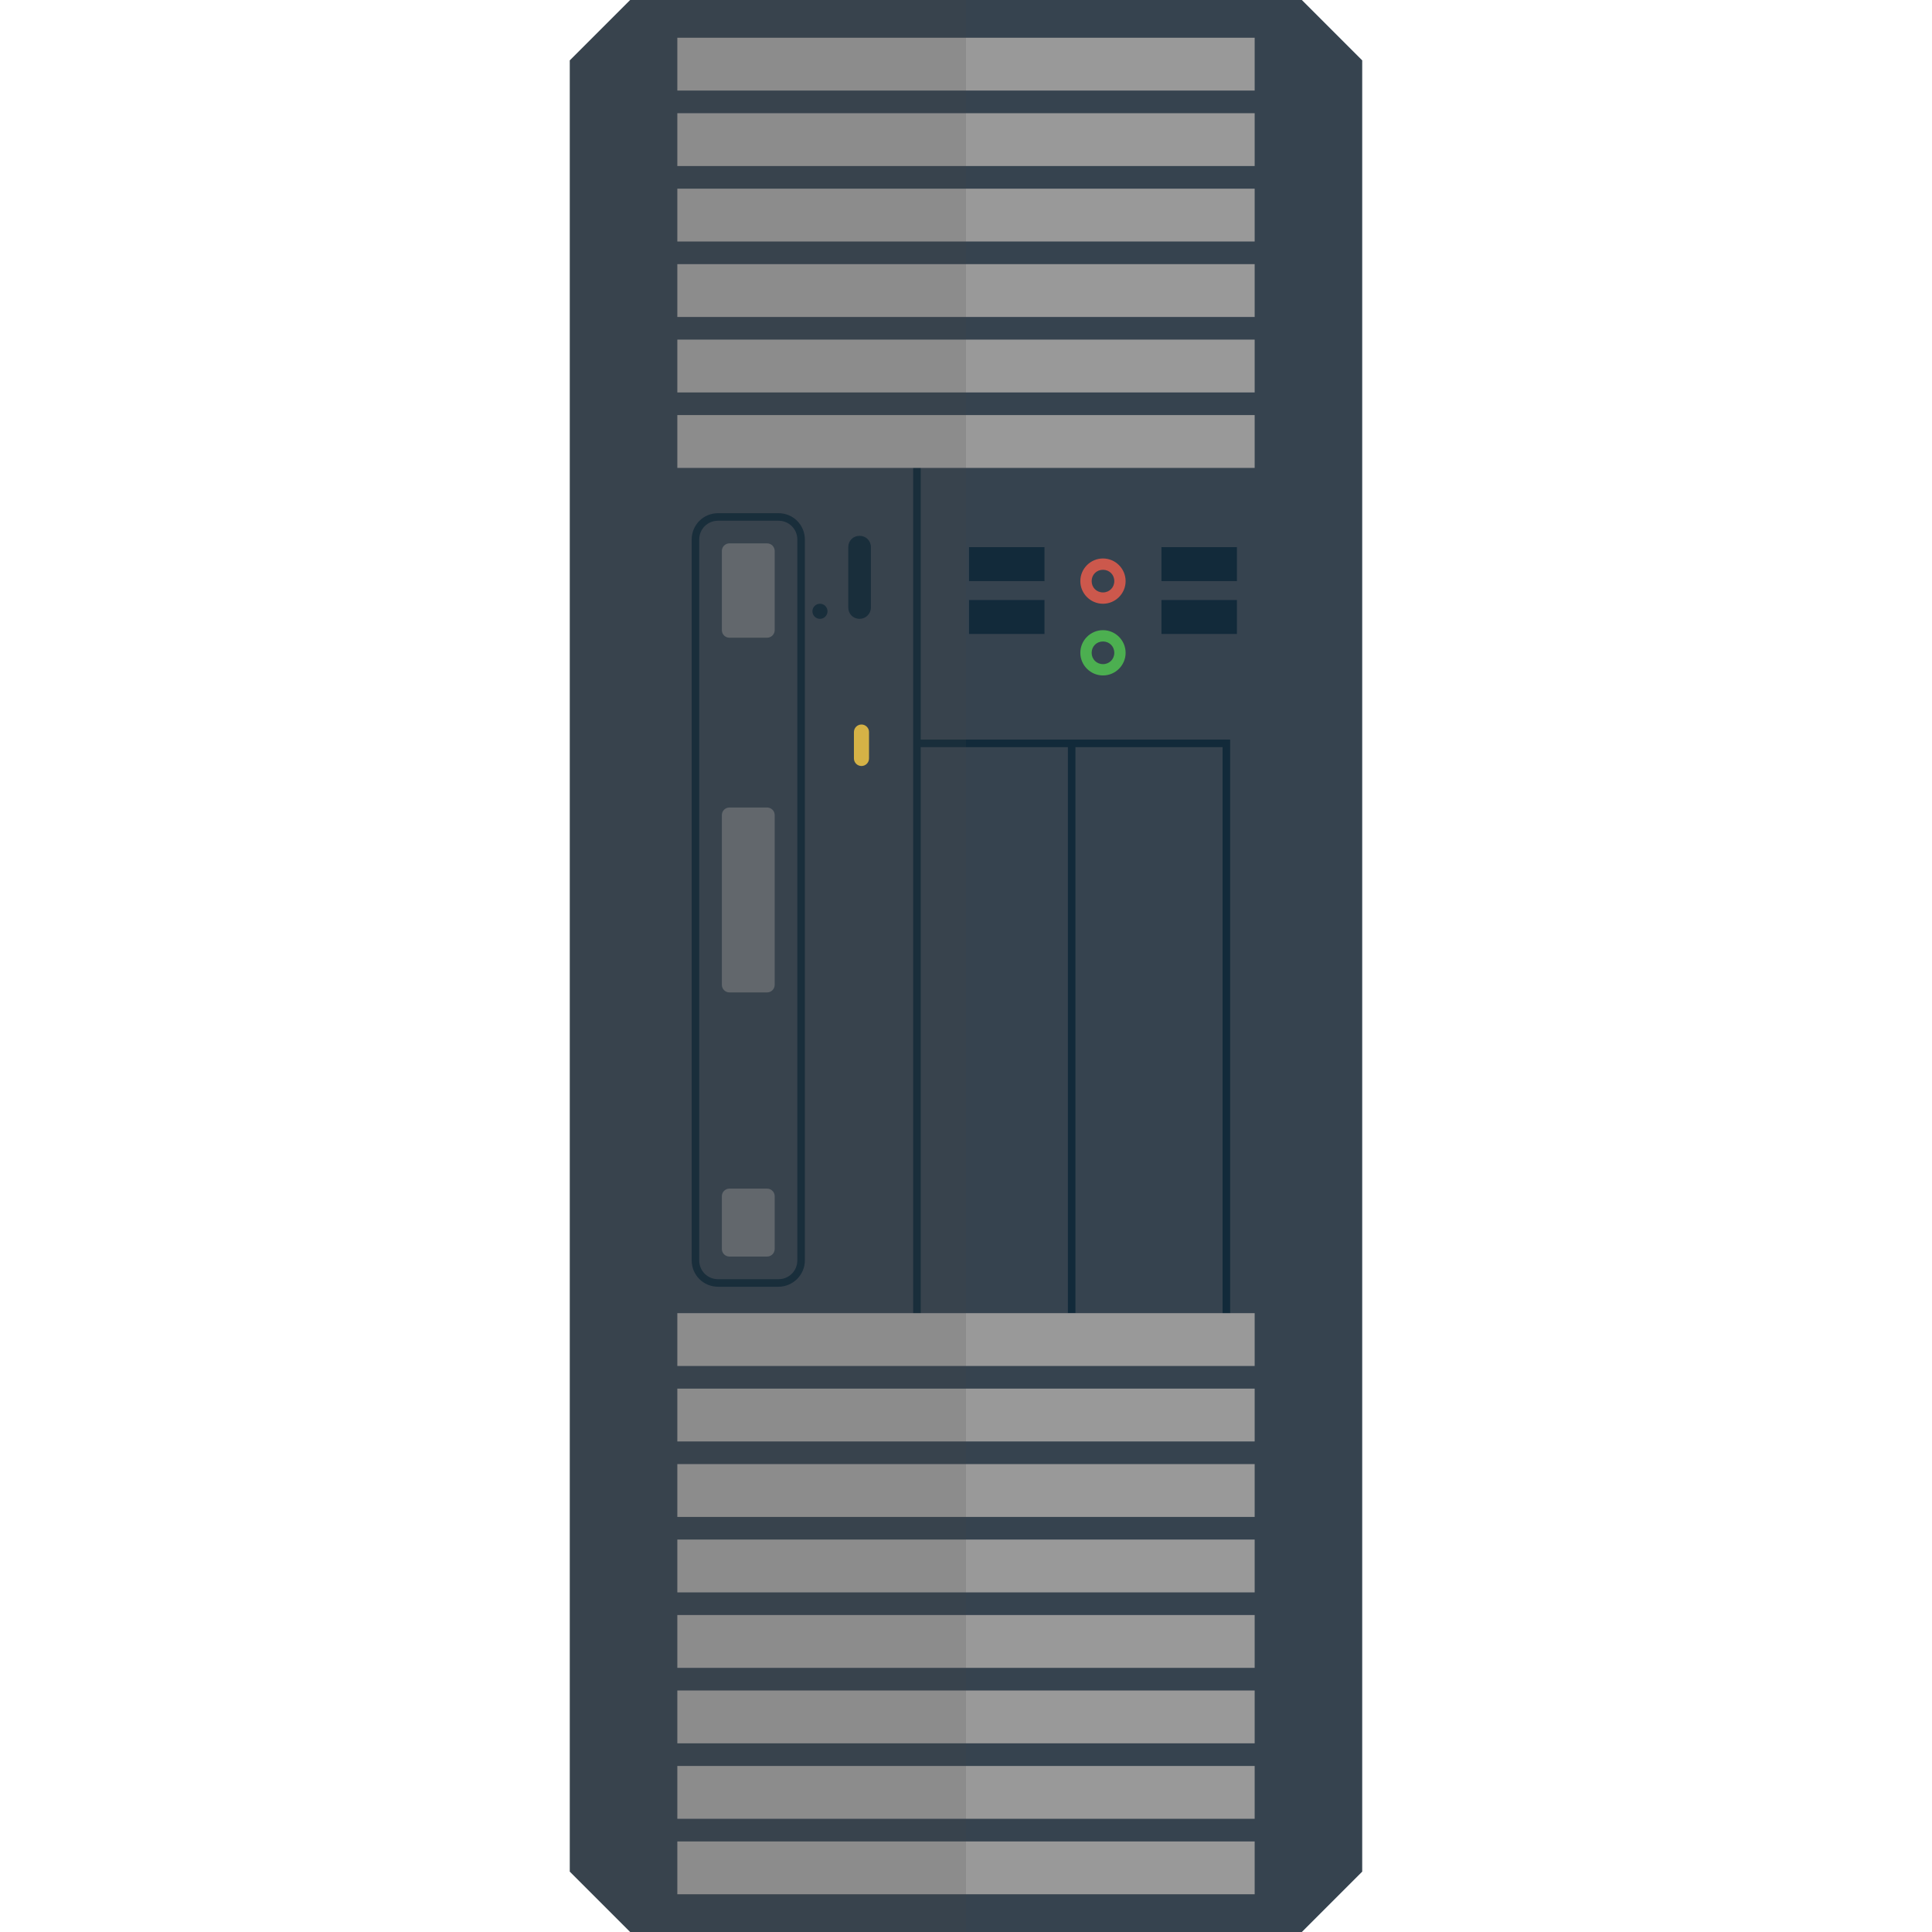 <svg version="1.1" xmlns="http://www.w3.org/2000/svg" x="0" y="0" viewBox="0 0 512 512" xml:space="preserve"><style type="text/css">.st3{fill:#122a3a}</style><path d="M345 512H167l-16-16V16l16-16h178l16 16v480l-16 16z" fill="#36434f"/><path d="M292.3 151c1.7 0 3 1.3 3 3s-1.3 3-3 3-3-1.3-3-3 1.3-3 3-3m0-3c-3.3 0-6 2.7-6 6s2.7 6 6 6 6-2.7 6-6-2.7-6-6-6z" fill="#cc584c"/><path d="M292.3 170c1.7 0 3 1.3 3 3s-1.3 3-3 3-3-1.3-3-3 1.3-3 3-3m0-3c-3.3 0-6 2.7-6 6s2.7 6 6 6 6-2.7 6-6-2.7-6-6-6z" fill="#4caf50"/><path class="st3" d="M256.8 145h20v9h-20zm0 14h20v9h-20zm51-14h20v9h-20zm0 14h20v9h-20zM206.3 341h-16c-3.9 0-7-3.1-7-7V143c0-3.9 3.1-7 7-7h16c3.9 0 7 3.1 7 7v191c0 3.9-3.2 7-7 7zm-16-203c-2.8 0-5 2.2-5 5v191c0 2.8 2.2 5 5 5h16c2.8 0 5-2.2 5-5V143c0-2.8-2.2-5-5-5h-16zm37.5 26c-1.7 0-3-1.3-3-3v-16c0-1.7 1.3-3 3-3s3 1.3 3 3v16c0 1.7-1.4 3-3 3z"/><circle class="st3" cx="217.3" cy="162" r="2"/><path d="M228.3 203c-1.1 0-2-.9-2-2v-7c0-1.1.9-2 2-2s2 .9 2 2v7c0 1.1-.9 2-2 2z" fill="#eec646"/><path class="st3" d="M242 117h2v238h-2zm82 79h2v155h-2z"/><path class="st3" d="M243 196h82v2h-82z"/><path class="st3" d="M283 197h2v151h-2z"/><path d="M179.5 388h153v14h-153zm0 20h153v14h-153zm0 20h153v14h-153zm0 20h153v14h-153zm0 20h153v14h-153zm0 20h153v14h-153zm0-120h153v14h-153zm0-20h153v14h-153zm0-338h153v14h-153zm0 20h153v14h-153zm0 20h153v14h-153zm0 20h153v14h-153zm0 20h153v14h-153zm0 20h153v14h-153z" fill="#999"/><path d="M203.3 169h-10c-1.1 0-2-.9-2-2v-21c0-1.1.9-2 2-2h10c1.1 0 2 .9 2 2v21c0 1.1-.9 2-2 2zm0 94h-10c-1.1 0-2-.9-2-2v-45c0-1.1.9-2 2-2h10c1.1 0 2 .9 2 2v45c0 1.1-.9 2-2 2zm0 70h-10c-1.1 0-2-.9-2-2v-14c0-1.1.9-2 2-2h10c1.1 0 2 .9 2 2v14c0 1.1-.9 2-2 2z" opacity=".5" fill="#999"/><path d="m167 0-16 16v480l16 16h89V0h-89z" opacity=".15" fill="#444"/></svg>